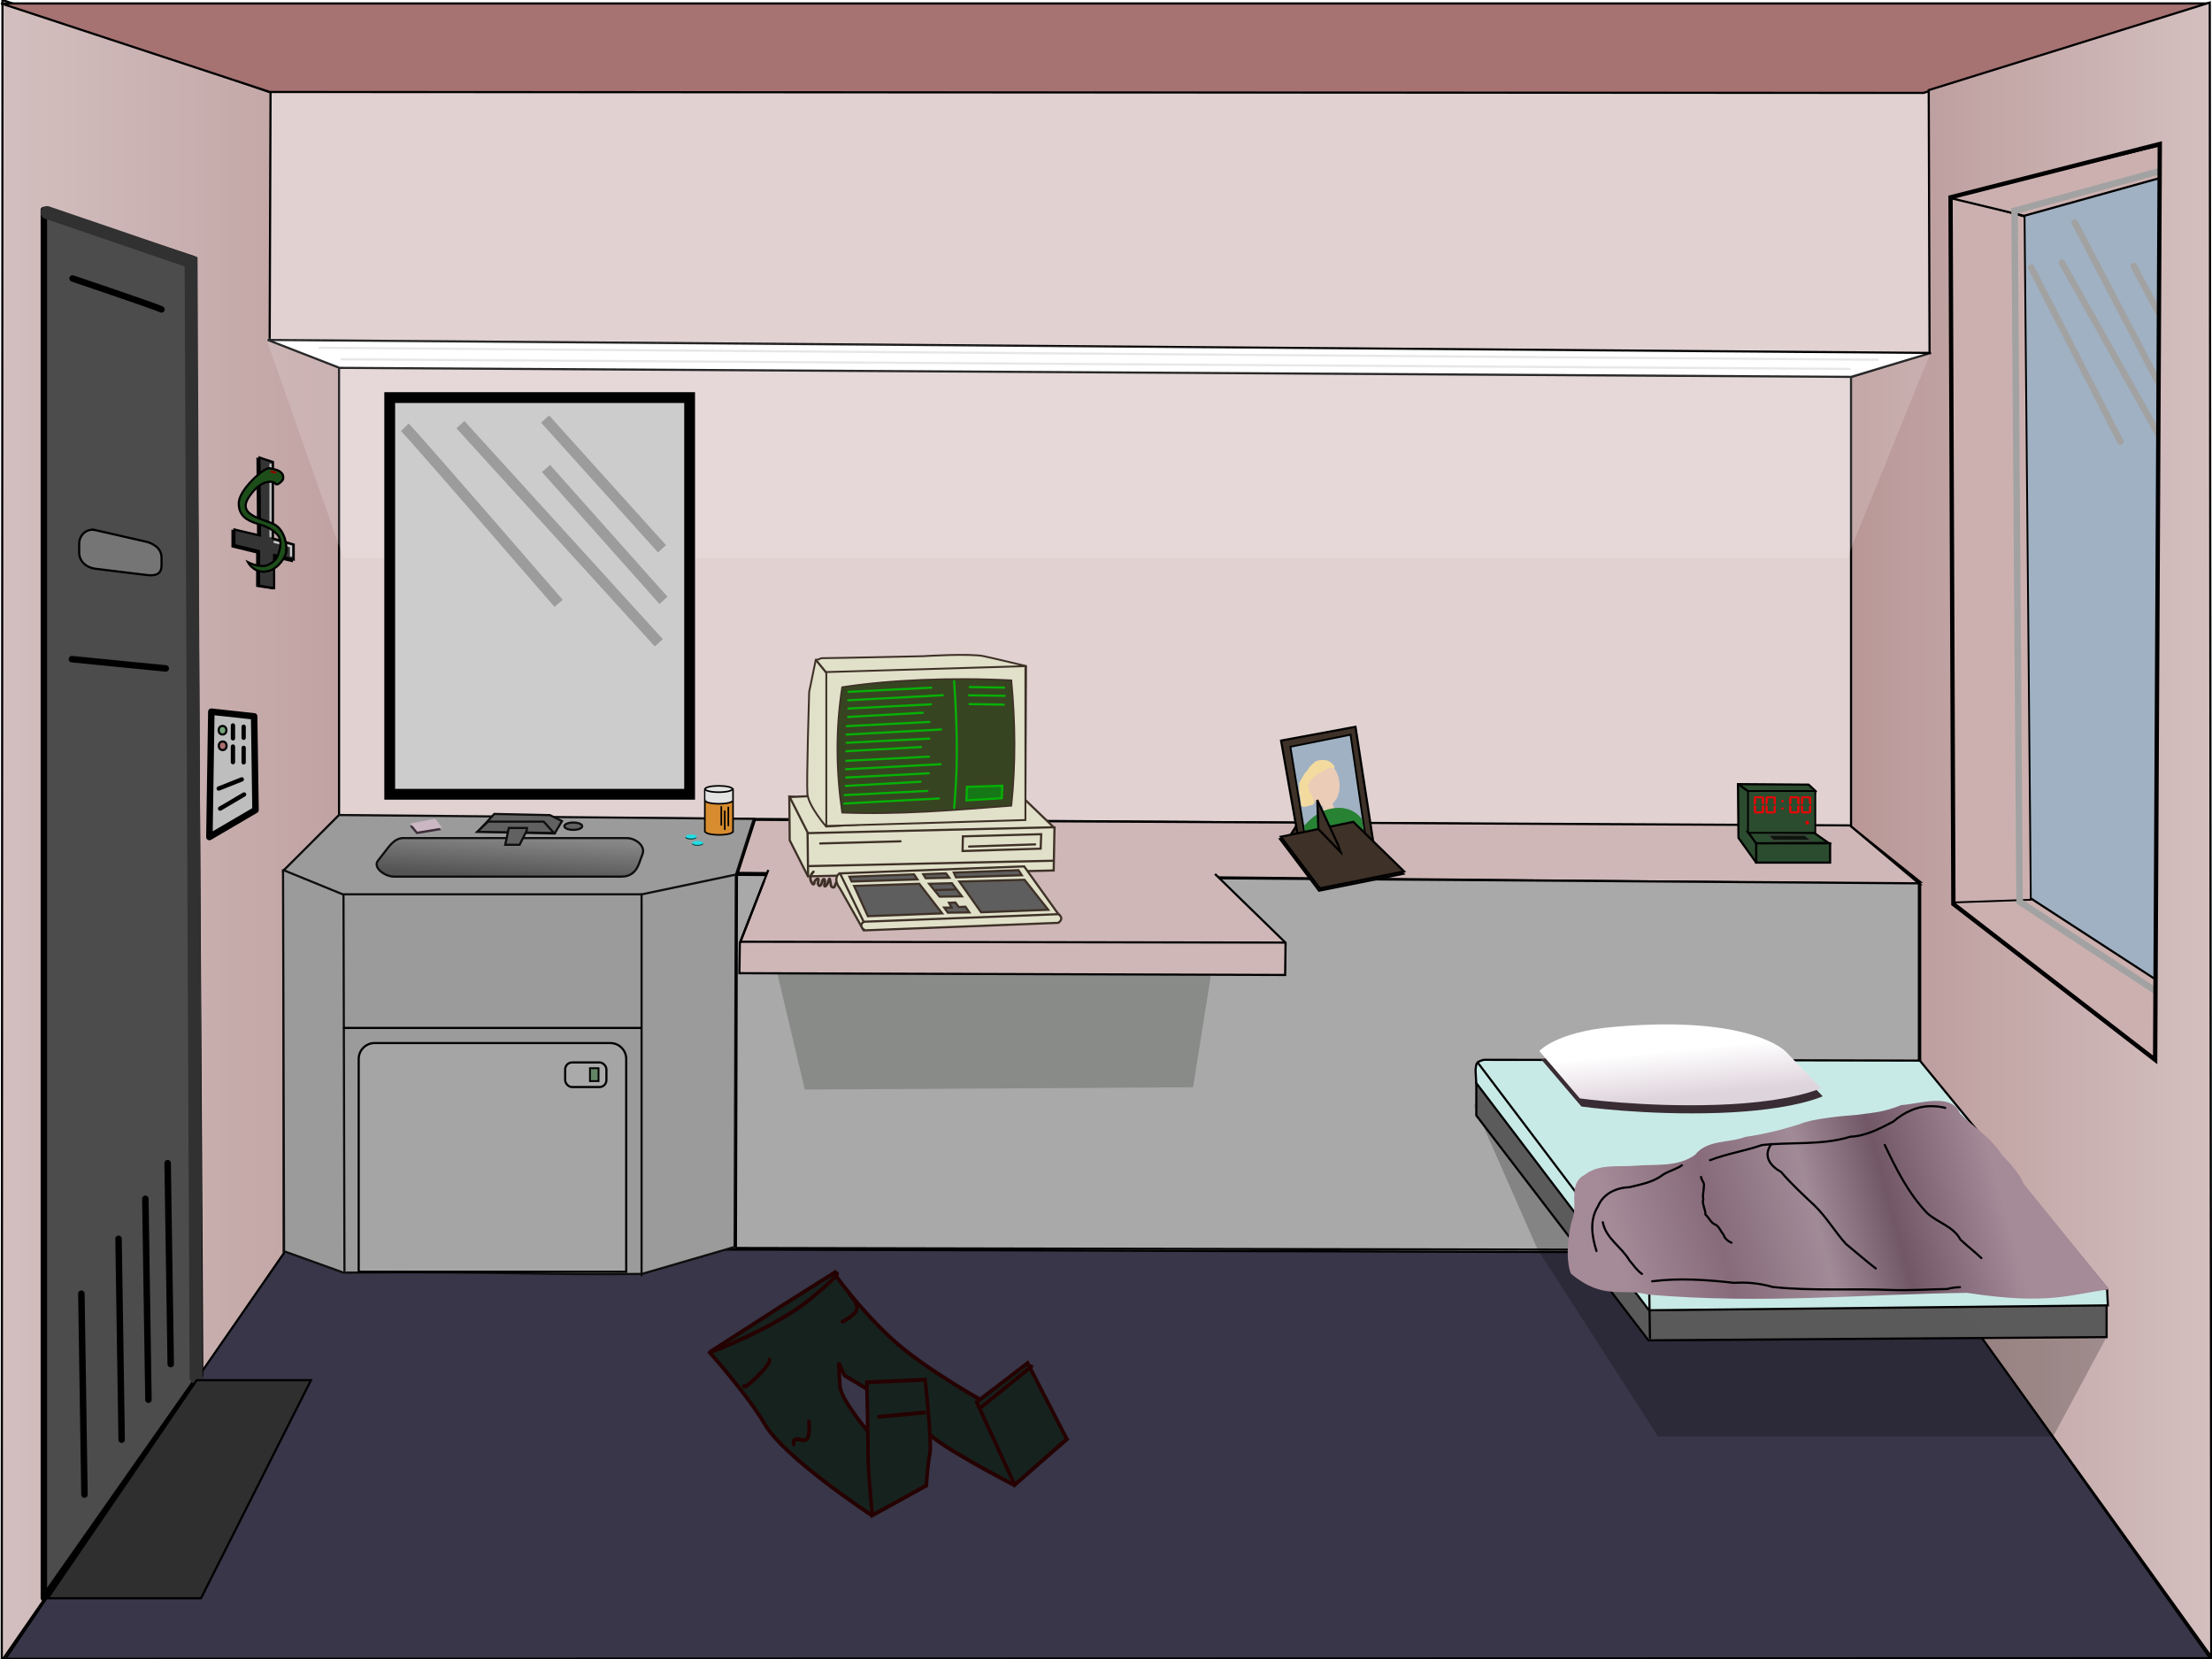 <?xml version="1.0" encoding="UTF-8" standalone="no"?>
<!-- Created with Inkscape (http://www.inkscape.org/) -->

<svg
   width="1024"
   height="768"
   viewBox="0 0 1024 768"
   version="1.1"
   id="svg5"
   inkscape:export-filename="bedroom_1.svg"
   inkscape:export-xdpi="96"
   inkscape:export-ydpi="96"
   inkscape:version="1.2.2 (b0a8486541, 2022-12-01)"
   sodipodi:docname="bedroom_1.svg"
   xmlns:inkscape="http://www.inkscape.org/namespaces/inkscape"
   xmlns:sodipodi="http://sodipodi.sourceforge.net/DTD/sodipodi-0.dtd"
   xmlns:xlink="http://www.w3.org/1999/xlink"
   xmlns="http://www.w3.org/2000/svg"
   xmlns:svg="http://www.w3.org/2000/svg">
  <sodipodi:namedview
     id="namedview7"
     pagecolor="#ffffff"
     bordercolor="#000000"
     borderopacity="0.25"
     inkscape:showpageshadow="2"
     inkscape:pageopacity="0.0"
     inkscape:pagecheckerboard="0"
     inkscape:deskcolor="#d1d1d1"
     inkscape:document-units="px"
     showgrid="false"
     showguides="false"
     inkscape:zoom="1"
     inkscape:cx="484"
     inkscape:cy="379"
     inkscape:window-width="2560"
     inkscape:window-height="1403"
     inkscape:window-x="0"
     inkscape:window-y="0"
     inkscape:window-maximized="1"
     inkscape:current-layer="pants">
    <sodipodi:guide
       position="1.786,633.135"
       orientation="1,0"
       id="guide677"
       inkscape:locked="false" />
    <sodipodi:guide
       position="330.464,0.788"
       orientation="0,-1"
       id="guide679"
       inkscape:locked="false" />
    <sodipodi:guide
       position="1024.438,379.482"
       orientation="1,0"
       id="guide681"
       inkscape:locked="false" />
    <sodipodi:guide
       position="568.041,768"
       orientation="0,-1"
       id="guide683"
       inkscape:locked="false" />
    <sodipodi:guide
       position="706.478,189.242"
       orientation="0,-1"
       id="guide685"
       inkscape:locked="false" />
    <sodipodi:guide
       position="131.292,590.264"
       orientation="1,0"
       id="guide3089"
       inkscape:locked="false" />
    <sodipodi:guide
       position="889.573,494.697"
       orientation="1,0"
       id="guide3091"
       inkscape:locked="false" />
    <sodipodi:guide
       position="362.617,728.702"
       orientation="0,-1"
       id="guide8009"
       inkscape:locked="false" />
  </sodipodi:namedview>
  <defs
     id="defs2">
    <linearGradient
       inkscape:collect="always"
       id="linearGradient18364">
      <stop
         style="stop-color:#a58a98;stop-opacity:1;"
         offset="0"
         id="stop18360" />
      <stop
         style="stop-color:#876b7a;stop-opacity:1;"
         offset="0.264"
         id="stop18372" />
      <stop
         style="stop-color:#a18b97;stop-opacity:1;"
         offset="0.518"
         id="stop18370" />
      <stop
         style="stop-color:#725867;stop-opacity:1;"
         offset="0.713"
         id="stop18368" />
      <stop
         style="stop-color:#a58a98;stop-opacity:1;"
         offset="1"
         id="stop18362" />
    </linearGradient>
    <linearGradient
       inkscape:collect="always"
       id="linearGradient18198">
      <stop
         style="stop-color:#ded4dc;stop-opacity:1;"
         offset="0"
         id="stop18194" />
      <stop
         style="stop-color:#ffffff;stop-opacity:1;"
         offset="1"
         id="stop18196" />
    </linearGradient>
    <linearGradient
       inkscape:collect="always"
       id="linearGradient15180">
      <stop
         style="stop-color:#b99797;stop-opacity:1;"
         offset="0"
         id="stop15176" />
      <stop
         style="stop-color:#d4bfbf;stop-opacity:1;"
         offset="1"
         id="stop15178" />
    </linearGradient>
    <linearGradient
       inkscape:collect="always"
       id="linearGradient15172">
      <stop
         style="stop-color:#d3bfbf;stop-opacity:1;"
         offset="0"
         id="stop15168" />
      <stop
         style="stop-color:#c1a2a2;stop-opacity:1;"
         offset="1"
         id="stop15170" />
    </linearGradient>
    <linearGradient
       inkscape:collect="always"
       id="linearGradient6044">
      <stop
         style="stop-color:#545454;stop-opacity:1;"
         offset="0.183"
         id="stop6040" />
      <stop
         style="stop-color:#868686;stop-opacity:1;"
         offset="1"
         id="stop6042" />
    </linearGradient>
    <filter
       y="-0.4"
       height="1.828"
       inkscape:menu-tooltip="Darkens the edge with an inner blur and adds a flexible glow"
       inkscape:menu="Shadows and Glows"
       inkscape:label="Dark and Glow"
       style="color-interpolation-filters:sRGB;"
       id="filter2202"
       x="-0.197"
       width="1.394">
      <feGaussianBlur
         stdDeviation="2.169"
         result="result6"
         id="feGaussianBlur2192" />
      <feComposite
         result="result8"
         in="SourceGraphic"
         operator="atop"
         in2="result6"
         id="feComposite2194" />
      <feComposite
         result="result9"
         operator="over"
         in2="SourceAlpha"
         in="result8"
         id="feComposite2196" />
      <feColorMatrix
         values="1 0 0 0 0 0 1 0 0 0 0 0 1 0 0 0 0 0 1 0 "
         result="result10"
         id="feColorMatrix2198" />
      <feBlend
         in="result10"
         mode="normal"
         in2="result6"
         id="feBlend2200" />
    </filter>
    <filter
       y="-2.3940055e-05"
       height="1"
       inkscape:menu-tooltip="Darkens the edge with an inner blur and adds a flexible glow"
       inkscape:menu="Shadows and Glows"
       inkscape:label="Dark and Glow"
       style="color-interpolation-filters:sRGB;"
       id="filter3792"
       x="-2.4982625e-05"
       width="1">
      <feGaussianBlur
         stdDeviation="1.6545655e-05"
         result="result6"
         id="feGaussianBlur3782" />
      <feComposite
         result="result8"
         in="SourceGraphic"
         operator="atop"
         in2="result6"
         id="feComposite3784" />
      <feComposite
         result="result9"
         operator="over"
         in2="SourceAlpha"
         in="result8"
         id="feComposite3786" />
      <feColorMatrix
         values="1 0 0 0 0 0 1 0 0 0 0 0 1 0 0 0 0 0 1 0 "
         result="result10"
         id="feColorMatrix3788" />
      <feBlend
         in="result10"
         mode="normal"
         in2="result6"
         id="feBlend3790" />
    </filter>
    <filter
       inkscape:collect="always"
       style="color-interpolation-filters:sRGB"
       id="filter3794"
       x="-0.219"
       y="-0.21"
       width="1.438"
       height="1.42">
      <feGaussianBlur
         inkscape:collect="always"
         stdDeviation="0.145"
         id="feGaussianBlur3796" />
    </filter>
    <clipPath
       clipPathUnits="userSpaceOnUse"
       id="clipPath3057">
      <use
         x="0"
         y="0"
         xlink:href="#g3053"
         id="use3059" />
    </clipPath>
    <linearGradient
       inkscape:collect="always"
       xlink:href="#linearGradient6044"
       id="linearGradient6048"
       x1="236.452"
       y1="410.249"
       x2="237.786"
       y2="387.542"
       gradientUnits="userSpaceOnUse" />
    <linearGradient
       inkscape:collect="always"
       xlink:href="#linearGradient15172"
       id="linearGradient15174"
       x1="0.312"
       y1="384.855"
       x2="157.453"
       y2="384.855"
       gradientUnits="userSpaceOnUse" />
    <linearGradient
       inkscape:collect="always"
       xlink:href="#linearGradient15180"
       id="linearGradient15182"
       x1="856.399"
       y1="384.478"
       x2="1024.143"
       y2="384.478"
       gradientUnits="userSpaceOnUse" />
    <linearGradient
       inkscape:collect="always"
       xlink:href="#linearGradient18198"
       id="linearGradient18200"
       x1="783.925"
       y1="507.392"
       x2="781.786"
       y2="485.46"
       gradientUnits="userSpaceOnUse" />
    <linearGradient
       inkscape:collect="always"
       xlink:href="#linearGradient18364"
       id="linearGradient18366"
       x1="748.288"
       y1="577.931"
       x2="920.481"
       y2="530.53"
       gradientUnits="userSpaceOnUse" />
    <clipPath
       clipPathUnits="userSpaceOnUse"
       id="clipPath26338">
      <use
         x="0"
         y="0"
         xlink:href="#g26334"
         id="use26340" />
    </clipPath>
  </defs>
  <g
     inkscape:label="room"
     inkscape:groupmode="layer"
     id="layer1"
     style="display:inline">
    <path
       style="opacity:1;fill:#383648;fill-opacity:1;stroke:#000000"
       d="M 2.508,767.904 131.027,578.319 h 757.524 l 134.561,189.302 z"
       id="floor"
       sodipodi:nodetypes="ccccc" />
    <path
       style="display:inline;opacity:1;fill:#e1d1d1;fill-opacity:1;stroke:#000000"
       d="m 131.299,577.82 757.6,2.278 9.477,-545.192 -786.433,4.471 z"
       id="path8933"
       sodipodi:nodetypes="ccccc" />
    <path
       style="opacity:1;fill:url(#linearGradient15174);fill-opacity:1;stroke:#000000"
       d="M 0.813,768.813 1.144,-0.003 125.241,42.769 124.84,157.178 156.953,170.044 v 208.488 l -25.598,24.408 v 42.483 134.791 z"
       id="path3093"
       sodipodi:nodetypes="cccccccccc" />
    <path
       style="opacity:1;fill:#a67272;fill-opacity:1;stroke:#000000"
       d="M 124.951,42.577 890.465,43.015 1022.568,1.591 H 0.495 Z"
       id="path8011"
       sodipodi:nodetypes="ccccc" />
    <path
       style="opacity:1;fill:url(#linearGradient15182);fill-opacity:1;stroke:#000000"
       d="m 892.864,41.722 0.386,121.536 -36.35,11.287 -5e-4,126.133 -5e-4,83.109 31.997,25.416 v 170.462 l 134.745,187.226 -0.676,-765.697 z"
       id="path8391"
       sodipodi:nodetypes="cccccccccc" />
    <path
       style="fill:none;fill-opacity:0.205;stroke:#000000;stroke-width:1;stroke-linecap:round;stroke-dasharray:none;stroke-opacity:1;paint-order:markers fill stroke"
       d="M 888.212,409.127 131.424,404.337"
       id="path6822" />
    <path
       style="fill:none;fill-opacity:0.205;stroke:#000000;stroke-width:1;stroke-linecap:round;stroke-dasharray:none;stroke-opacity:1;paint-order:markers fill stroke"
       d="m 156.479,377.806 700.359,4.799 31.997,25.595 -757.33,-4.799 z"
       id="path6827"
       sodipodi:nodetypes="ccccc" />
    <path
       style="fill:#ffffff;fill-opacity:1;stroke:#000000;stroke-width:1;stroke-linecap:round;stroke-dasharray:none;stroke-opacity:1;paint-order:markers fill stroke"
       d="m 157.162,170.293 -33.237,-12.927 769.94,6.016 -36.929,11.08 z"
       id="path6831"
       sodipodi:nodetypes="ccccc" />
    <path
       style="fill:none;fill-opacity:0.222;stroke:#e2e2e2;stroke-linecap:round;stroke-opacity:1;paint-order:markers fill stroke"
       d="m 147.934,160.989 721.269,5.547 m -711.044,-0.219 698.102,4.467"
       id="path2635"
       sodipodi:nodetypes="cccc" />
    <path
       style="fill:#9b9b9b;fill-opacity:1;stroke:#0e0e0e;stroke-linecap:round;stroke-opacity:1;paint-order:markers fill stroke"
       d="m 131.023,402.923 0.48,176.317 27.503,9.901 c 75.711,-0.61 92.733,1.2 138.186,0.59 l 42.882,-12.48 0.555,-173.298 z"
       id="path5389"
       sodipodi:nodetypes="ccccccc" />
    <path
       style="fill:#9b9b9b;fill-opacity:1;stroke:#0e0e0e;stroke-linecap:round;stroke-opacity:1;paint-order:markers fill stroke"
       d="m 156.951,377.295 -25.57,25.57 27.25,11.135 138.57,-9e-4 43.507,-9.146 8.231,-25.768 z"
       id="path5387"
       sodipodi:nodetypes="ccccccc" />
    <path
       style="fill:#9b9b9b;fill-opacity:1;stroke:#0e0e0e;stroke-linecap:round;stroke-opacity:1;paint-order:markers fill stroke"
       d="m 159.01,414.128 0.447,174.115"
       id="path5392"
       sodipodi:nodetypes="cc" />
    <path
       style="display:inline;fill:#ffffff;fill-opacity:0.164;stroke:none;stroke-width:1;stroke-linecap:round;stroke-dasharray:none;stroke-opacity:1;paint-order:markers fill stroke"
       d="m 123.219,156.75 35.75,101.59 h 696.152 l 38.301,-94.375 z"
       id="path19333" />
    <path
       style="fill:#9b9b9b;fill-opacity:1;stroke:#0e0e0e;stroke-linecap:round;stroke-opacity:1;paint-order:markers fill stroke"
       d="M 297.003,414.007 V 590.387"
       id="path5394"
       sodipodi:nodetypes="cc" />
    <path
       style="fill:#cab7c3;fill-opacity:1;stroke:#000000;stroke-linecap:round;stroke-opacity:1;paint-order:markers fill stroke"
       d="M 159.294,475.867 H 296.673"
       id="path9456" />
    <path
       style="fill:#cfb7b7;fill-opacity:1;stroke:#000000;stroke-width:1;stroke-linecap:round;stroke-dasharray:none;stroke-opacity:1;paint-order:markers fill stroke"
       d="m 341.571,404.075 547.094,5.171 -32.317,-27.146 -506.85,-2.586 z"
       id="path15158" />
    <path
       style="fill:#a9a9a9;fill-opacity:1;stroke:#000000;stroke-width:1;stroke-linecap:round;stroke-dasharray:none;stroke-opacity:1;paint-order:markers fill stroke"
       d="m 341.146,404.998 547.173,3.927 V 578.827 l -547.652,-1.089 z"
       id="path22666" />
  </g>
  <g
     inkscape:groupmode="layer"
     id="layer5"
     inkscape:label="toilet">
    <path
       id="rect9510"
       style="display:inline;fill:#aeaeae;fill-opacity:0.518;stroke:#000000;stroke-linecap:round;paint-order:markers fill stroke"
       d="m 173.419,482.863 h 109.109 c 4.08,0 7.365,3.285 7.365,7.365 v 98.514 H 166.054 V 490.228 c 0,-4.08 3.285,-7.365 7.365,-7.365 z"
       sodipodi:nodetypes="sssccss" />
    <rect
       style="fill:#aeaeae;fill-opacity:0.518;stroke:#000000;stroke-linecap:round;stroke-opacity:1;paint-order:markers fill stroke"
       id="rect11805"
       width="19.096"
       height="11.389"
       x="261.634"
       y="491.836"
       ry="3.219" />
    <rect
       style="fill:#1f6327;fill-opacity:0.518;stroke:#000000;stroke-width:0.841;stroke-linecap:round;stroke-opacity:1;paint-order:markers fill stroke"
       id="rect11809"
       width="3.966"
       height="5.946"
       x="273.113"
       y="494.511"
       ry="0" />
  </g>
  <g
     inkscape:groupmode="layer"
     id="window"
     inkscape:label="window">
    <g
       id="g3055"
       clip-path="url(#clipPath3057)">
      <g
         inkscape:label="Clip"
         id="g3053"
         style="display:inline">
        <path
           style="display:inline;fill:none;fill-opacity:1;stroke:none"
           d="m 902.964,91.337 1.316,327.157 93.4,72.146 2.155,-423.989 z"
           id="path8391-5"
           sodipodi:nodetypes="ccccc" />
      </g>
      <rect
         style="fill:#9fb1c3;fill-opacity:1;stroke:#5686a3;stroke-width:1;stroke-linecap:round;stroke-dasharray:none;stroke-opacity:1;paint-order:markers fill stroke"
         id="rect7780"
         width="269.774"
         height="477.634"
         x="881.622"
         y="29.834" />
      <g
         id="g3431"
         inkscape:label="car"
         transform="translate(372.885,3.589)"
         style="fill:#2f2f2f;fill-opacity:1">
        <path
           style="fill:#2f2f2f;fill-opacity:1;stroke:#000000;stroke-width:0.663;stroke-linecap:round;stroke-dasharray:none;stroke-opacity:1;paint-order:markers fill stroke"
           d="m 442.063,274.955 115.535,-1.769 v -82.969 l -64.414,-62.9 -101.189,5.308 -51.322,17.683 1.522,81.203 z"
           id="path3428" />
        <ellipse
           style="fill:#9f8b3b;fill-opacity:1;stroke:#000000;stroke-width:0.663;stroke-linecap:round;stroke-dasharray:none;stroke-opacity:1;paint-order:markers fill stroke"
           id="path3497"
           cx="474.336"
           cy="214.414"
           rx="13.97"
           ry="8.968" />
        <ellipse
           style="fill:#9f8b3b;fill-opacity:1;stroke:#000000;stroke-width:0.663;stroke-linecap:round;stroke-dasharray:none;stroke-opacity:1;paint-order:markers fill stroke"
           id="path3497-5"
           cx="529.742"
           cy="210.012"
           rx="13.97"
           ry="8.968" />
      </g>
      <path
         style="fill:#ccb0b0;fill-opacity:1;stroke:#000000;stroke-linecap:round;stroke-opacity:1"
         d="m 902.756,417.193 37.39,-1.287 63.194,41.048 4.933,17.106 -8.529,28.685 z"
         id="path3012"
         sodipodi:nodetypes="cccccc" />
      <path
         style="fill:#ccb0b0;fill-opacity:1;stroke:#000000;stroke-width:0.84;stroke-linecap:round;stroke-opacity:1"
         d="m 940.122,416.523 -2.894,-316.229 -35.48,-9.956 1.001,327.489 z"
         id="path3062"
         sodipodi:nodetypes="ccccc" />
      <path
         style="fill:#ccb0b0;fill-opacity:1;stroke:#000000;stroke-width:1;stroke-linecap:round;stroke-dasharray:none;stroke-opacity:1;paint-order:markers fill stroke"
         d="m 901.04,91.24 112.797,-27.325 -2.897,15.423 -73.936,20.568 z"
         id="path3302"
         sodipodi:nodetypes="ccccc" />
      <path
         style="fill:none;stroke:#a2a2a2;stroke-width:3;stroke-linecap:round;stroke-dasharray:none;stroke-opacity:1;paint-order:markers fill stroke"
         d="M 1018.829,472.535 934.925,417.404 932.592,97.575 1019.026,73.946"
         id="path713"
         sodipodi:nodetypes="cccc" />
      <path
         style="fill:none;stroke:#a2a2a2;stroke-width:3;stroke-linecap:round;stroke-dasharray:none;stroke-opacity:1;paint-order:markers fill stroke"
         d="m 954.51,121.568 61.781,109.864"
         id="path3106" />
      <path
         style="fill:none;stroke:#a2a2a2;stroke-width:3;stroke-linecap:round;stroke-dasharray:none;stroke-opacity:1;paint-order:markers fill stroke"
         d="m 960.461,103.061 45.605,87.273"
         id="path3108" />
      <path
         style="fill:none;stroke:#a2a2a2;stroke-width:3;stroke-linecap:round;stroke-dasharray:none;stroke-opacity:1;paint-order:markers fill stroke"
         d="m 987.753,123.108 32.085,60.402"
         id="path3110" />
      <path
         style="fill:none;stroke:#a2a2a2;stroke-width:3;stroke-linecap:round;stroke-dasharray:none;stroke-opacity:1;paint-order:markers fill stroke"
         d="m 940.306,123.863 41.302,80.606"
         id="path3112"
         sodipodi:nodetypes="cc" />
    </g>
    <path
       style="display:inline;fill:none;fill-opacity:1;stroke:#000000;stroke-width:2;stroke-linecap:round;stroke-dasharray:none;stroke-opacity:1;paint-order:markers fill stroke"
       d="m 902.964,91.337 1.316,327.157 93.4,72.146 2.155,-423.989 z"
       id="path3242"
       sodipodi:nodetypes="ccccc" />
  </g>
  <g
     inkscape:groupmode="layer"
     id="bed"
     inkscape:label="bed">
    <path
       style="fill:#000000;stroke-linecap:round;paint-order:markers fill stroke;fill-opacity:0.222"
       d="m 682.225,511.29 29.571,67.075 55.76,86.619 h 182.898 l 25.346,-47.13 z"
       id="path1929" />
    <path
       style="fill:#5b5b5b;fill-opacity:0.993;stroke:#000000;stroke-width:1;stroke-linecap:round;stroke-dasharray:none;stroke-opacity:1;paint-order:markers fill stroke"
       d="m 683.429,501.138 v 15.243 l 79.684,104.099 212.1,-1.496 v -15.439 z"
       id="path18622"
       sodipodi:nodetypes="cccccc" />
    <path
       style="opacity:1;fill:#c8eae7;fill-opacity:1;stroke:#000000"
       d="m 763.363,606.562 -79.967,-105.184 -0.302,-5.439 c 0,0 -0.064,-2.893 0.767,-3.942 0.693,-0.875 3.054,-1.376 3.054,-1.376 l 98.862,0.121 51.493,0.121 51.493,0.121 86.676,105.672 0.359,7.642 z"
       id="path8939"
       sodipodi:nodetypes="cccaccccccc"
       inkscape:label="hover" />
    <path
       style="opacity:1;fill:#e1d1d1;fill-opacity:0;stroke:#000000"
       d="M 975.573,596.576 763.557,596.959 684.316,492.208"
       id="path8941"
       sodipodi:nodetypes="ccc" />
    <path
       style="fill:none;fill-opacity:0.205;stroke:#000000;stroke-width:1;stroke-linecap:round;stroke-dasharray:none;stroke-opacity:1;paint-order:markers fill stroke"
       d="M 763.815,619.425 763.468,595.873"
       id="path6829"
       sodipodi:nodetypes="cc" />
    <path
       style="fill:#392c33;fill-opacity:1;stroke:none;stroke-width:0;stroke-linecap:round;stroke-dasharray:none;stroke-opacity:1;paint-order:markers fill stroke"
       d="m 713.362,490.306 18.736,21.931 c 0,0 29.251,4.149 63.709,2.964 34.458,-1.185 47.963,-7.705 47.963,-7.705 l -16.469,-17.061 c 0,0 -35.719,-5.927 -62.11,-4.742 -26.391,1.185 -51.829,4.613 -51.829,4.613 z"
       id="path18192-7"
       sodipodi:nodetypes="ccsccsc" />
    <path
       style="fill:url(#linearGradient18200);fill-opacity:1;stroke:none;stroke-width:0;stroke-linecap:round;stroke-dasharray:none;stroke-opacity:1;paint-order:markers fill stroke"
       d="m 712.613,486.554 18.736,21.931 c 0,0 29.251,4.149 63.709,2.964 34.458,-1.185 47.963,-7.705 47.963,-7.705 L 826.552,486.683 c 0,0 -16.135,-17.026 -79.991,-11.271 -26.311,2.371 -33.948,11.142 -33.948,11.142 z"
       id="path18192"
       sodipodi:nodetypes="ccsccsc" />
    <path
       style="fill:url(#linearGradient18366);fill-opacity:1;stroke:none;stroke-width:0;stroke-linecap:round;stroke-dasharray:none;stroke-opacity:1;paint-order:markers fill stroke"
       d="m 727.204,589.595 c -2.632,-6.575 -1.326,-19.806 1.095,-26.472 1.731,-6.656 -2.175,-15.431 5.445,-19.375 6.638,-5.145 15.746,-3.411 23.572,-4.13 9.207,-0.72 19.386,0.741 27.37,-5.005 5.644,-7.143 15.659,-5.371 23.314,-8.317 8.632,-1.235 17.043,-3.316 25.289,-5.96 5.61,-2.487 19.895,-3.769 26.245,-4.24 7.26,-1.036 11.987,-1.032 20.633,-4.52 8.321,-0.456 23.244,-5.96 27.125,3.836 7.616,7.653 13.198,9.981 19.565,19.274 2.25,2.264 8.598,9.299 9.813,13.137 l 39.714,49.048 c -17.703,2.221 -27.839,7.469 -65.708,1.624 -48.898,0.585 -93.604,5.362 -147.624,0.826 -11.95,-3.242 -20.761,2.928 -35.849,-9.726 z"
       id="path18358"
       sodipodi:nodetypes="cccccccccccccccc" />
    <path
       style="fill:none;fill-opacity:1;stroke:#000000;stroke-width:1;stroke-linecap:round;stroke-dasharray:none;stroke-opacity:1;paint-order:markers fill stroke"
       d="m 787.478,544.832 c 0.126,1.578 1.754,2.753 1.281,4.439 0.04,1.899 -0.671,3.782 -0.279,5.679 -0.629,2.533 1.035,4.848 1.05,7.346 1.701,1.422 2.452,3.896 4.687,4.677 1.767,0.996 2.31,3.106 3.621,4.533 0.557,1.814 2,3.081 3.726,3.768"
       id="path18491" />
    <path
       style="fill:none;fill-opacity:1;stroke:#000000;stroke-width:1;stroke-linecap:round;stroke-dasharray:none;stroke-opacity:1;paint-order:markers fill stroke"
       d="m 819.983,529.607 c -3.906,5.515 -0.642,10.071 4.595,12.969 4.712,5.588 10.08,10.46 15.388,15.448 5.58,5.384 9.444,12.189 14.623,17.881 4.599,3.739 9.045,7.683 13.763,11.299"
       id="path18556"
       sodipodi:nodetypes="ccccc" />
    <path
       style="fill:none;fill-opacity:1;stroke:#000000;stroke-width:1;stroke-linecap:round;stroke-dasharray:none;stroke-opacity:1;paint-order:markers fill stroke"
       d="m 739.058,579.136 c -2.133,-6.73 -3.305,-14.379 0.704,-20.685 2.474,-5.995 8.583,-8.67 14.668,-8.879 5.508,-1.364 10.962,-2.302 15.57,-5.877 2.759,-1.682 5.943,-2.415 8.62,-4.236"
       id="path18558" />
    <path
       style="fill:none;fill-opacity:1;stroke:#000000;stroke-width:1;stroke-linecap:round;stroke-dasharray:none;stroke-opacity:1;paint-order:markers fill stroke"
       d="m 791.61,537.09 c 7.803,-3.016 16.16,-4.272 24.052,-7.007 13.614,-1.513 27.637,0.229 40.93,-3.862 7.332,-0.337 13.538,-3.76 19.779,-6.954 5.165,-4.467 11.649,-7.516 18.612,-7.153 1.855,0.039 3.71,0.272 5.504,0.755"
       id="path18560" />
    <path
       style="fill:none;fill-opacity:1;stroke:#000000;stroke-width:1;stroke-linecap:round;stroke-dasharray:none;stroke-opacity:1;paint-order:markers fill stroke"
       d="m 872.514,530.021 c 5.304,11.204 10.975,22.503 19.605,31.534 4.933,4.558 12.052,6.027 15.442,12.314 3.098,2.945 6.539,5.536 9.674,8.526"
       id="path18562" />
    <path
       style="fill:none;fill-opacity:1;stroke:#000000;stroke-width:1;stroke-linecap:round;stroke-dasharray:none;stroke-opacity:1;paint-order:markers fill stroke"
       d="m 741.989,565.815 c 1.401,7.528 8.684,11.383 12.297,17.614 1.822,2.156 3.582,4.791 5.843,6.312"
       id="path18564" />
    <path
       style="fill:none;fill-opacity:1;stroke:#000000;stroke-width:1;stroke-linecap:round;stroke-dasharray:none;stroke-opacity:1;paint-order:markers fill stroke"
       d="m 764.831,593.151 c 12.612,-1.608 25.334,-0.699 37.904,0.714 6.052,-0.382 12.1,0.234 17.913,1.927 18.34,1.936 36.808,0.627 55.223,1.386 8.486,0.272 17.071,-0.324 25.494,-0.447 1.939,-0.553 3.955,-0.801 5.968,-0.85"
       id="path18566" />
  </g>
  <g
     inkscape:groupmode="layer"
     id="pants"
     inkscape:label="pants"
     transform="matrix(1.641,0,0,1.809,-224.255,-514.759)">
    <path
       style="fill:#16221e;fill-opacity:1;stroke:#250101;stroke-width:1;stroke-linecap:round;stroke-dasharray:none;stroke-opacity:1;paint-order:markers fill stroke"
       d="m 336.894,630.563 c 0,0 15.828,-9.241 20.03,-11.674 4.202,-2.433 15.162,-8.671 15.162,-8.671 l 0.796,7.677 -28.825,11.831 z"
       id="path31617"
       sodipodi:nodetypes="cscccc" />
    <path
       style="fill:#16221e;fill-opacity:1;stroke:#250101;stroke-width:1;stroke-linecap:round;stroke-dasharray:none;stroke-opacity:1;paint-order:markers fill stroke"
       d="m 336.871,630.671 c 0,0 18.498,-6.206 28.849,-14.046 10.351,-7.84 6.366,-6.104 6.366,-6.104 0,0 6.237,8.228 15.958,16.489 9.346,7.942 28.112,17.237 28.112,17.237 l 21.268,8.76 -14.74,11.536 c 0,0 -21.555,-10.019 -24.823,-13.832 -3.268,-3.813 -22.976,-14.164 -22.976,-14.164 l -1.634,-3.268 0.322,5.339 c -0.043,1.531 0.68,3.415 4.469,8.234 3.717,4.728 17.602,18.543 17.602,18.543 l -13.264,6.811 c 0,0 -24.249,-14.467 -29.871,-23.059 -5.285,-8.078 -15.639,-18.474 -15.639,-18.474 z"
       id="path29113"
       sodipodi:nodetypes="cscscccscccsccsc" />
    <path
       style="fill:#16221e;fill-opacity:1;stroke:#250101;stroke-width:1;stroke-linecap:round;stroke-dasharray:none;stroke-opacity:1;paint-order:markers fill stroke"
       d="m 382.755,672.329 c 0,0 -1.207,-10.562 -1.207,-15.042 0,-4.48 -0.34,-19.009 -0.34,-19.009 l 16.437,-0.65 c 0,0 1.965,16.027 1.315,18.952 -0.65,2.925 -0.975,8.126 -0.975,8.126 z"
       id="path31547"
       sodipodi:nodetypes="csccscc" />
    <path
       style="fill:#16221e;fill-opacity:1;stroke:#250101;stroke-width:1;stroke-linecap:round;stroke-dasharray:none;stroke-opacity:1;paint-order:markers fill stroke"
       d="m 422.9,664.536 -10.726,-21.172 14.378,-9.991 11.052,19.433 z"
       id="path31549"
       sodipodi:nodetypes="ccccc" />
    <path
       style="fill:none;fill-opacity:1;stroke:#250101;stroke-width:1;stroke-linecap:round;stroke-dasharray:none;stroke-opacity:1;paint-order:markers fill stroke"
       d="m 346.578,639.234 c 0,0 -0.442,1.252 3.735,-2.462 4.177,-3.714 3.381,-4.3 3.381,-4.3"
       id="path31605"
       sodipodi:nodetypes="csc" />
    <path
       style="fill:none;fill-opacity:1;stroke:#250101;stroke-width:1;stroke-linecap:round;stroke-dasharray:none;stroke-opacity:1;paint-order:markers fill stroke"
       d="m 374.31,622.757 c 0,0 1.47,-0.442 3.46,-2.212 1.99,-1.769 -1.429,-4.722 -1.429,-4.722"
       id="path31607"
       sodipodi:nodetypes="csc" />
    <path
       style="fill:none;fill-opacity:1;stroke:#250101;stroke-width:1;stroke-linecap:round;stroke-dasharray:none;stroke-opacity:1;paint-order:markers fill stroke"
       d="m 364.828,648.326 c 0,0 0.785,5.442 -1.791,4.767 -3.31,-0.867 -2.456,1.091 -2.456,1.091"
       id="path31609"
       sodipodi:nodetypes="csc" />
    <path
       style="fill:none;fill-opacity:1;stroke:#250101;stroke-width:1;stroke-linecap:round;stroke-dasharray:none;stroke-opacity:1;paint-order:markers fill stroke"
       d="m 413.302,644.784 14.325,-10.539"
       id="path31611"
       sodipodi:nodetypes="cc" />
    <path
       style="fill:none;fill-opacity:1;stroke:#250101;stroke-width:1;stroke-linecap:round;stroke-dasharray:none;stroke-opacity:1;paint-order:markers fill stroke"
       d="m 384.58,647.122 12.857,-1.106"
       id="path31613" />
  </g>
  <g
     inkscape:groupmode="layer"
     id="layer4"
     inkscape:label="desk"
     transform="translate(-59.607,-25.255)"
     style="display:inline">
    <path
       style="fill:#0c150d;fill-opacity:0.205;stroke:none;stroke-width:0.5;stroke-linecap:round;stroke-dasharray:none;stroke-opacity:1;paint-order:markers fill stroke"
       d="m 412.603,446.978 19.565,82.665 179.74,-1.059 12.339,-77.416 z"
       id="path6126"
       sodipodi:nodetypes="ccccc" />
    <path
       style="opacity:1;fill:#cfb7b7;fill-opacity:1;stroke:#000000"
       d="m 622.067,429.847 32.662,31.828 -0.188,14.922 -252.653,-0.823 0.213,-13.759 13.186,-34.037"
       id="path9324"
       sodipodi:nodetypes="cccccc" />
    <path
       style="opacity:1;fill:none;fill-opacity:1;stroke:#000000"
       d="m 413.326,433.094 -11.017,28.121 252.441,0.382"
       id="path10562"
       sodipodi:nodetypes="ccc" />
  </g>
  <g
     inkscape:groupmode="layer"
     id="clock"
     inkscape:label="clock"
     transform="translate(155.653,-46.616)"
     style="display:inline">
    <path
       style="fill:#2b4c2e;fill-opacity:1;stroke:#000000"
       d="m 657.149,445.702 -8.006,-11.201 -0.236,-24.889 32.715,0.235 3.272,3.061 z"
       id="path2650"
       sodipodi:nodetypes="cccccc" />
    <path
       style="fill:#2b4c2e;fill-opacity:1;stroke:#000000"
       d="m 690.884,436.877 -6.727,-4.709 -30.684,-0.471 3.86,5.365 z"
       id="path2648"
       sodipodi:nodetypes="ccccc" />
    <rect
       style="fill:#2b4c2e;fill-opacity:1;stroke:#000000;stroke-width:0.81"
       id="rect2592"
       width="31.17"
       height="19.365"
       x="653.543"
       y="412.793" />
    <rect
       style="fill:#2b4c2e;fill-opacity:1;stroke:#000000"
       id="rect249"
       width="34.206"
       height="8.948"
       x="657.354"
       y="437.001" />
    <path
       style="fill:#2b4c2e;fill-opacity:1;stroke:#000000"
       d="m 649.007,409.594 4.574,3.293"
       id="path2753" />
    <g
       aria-label="00:00"
       id="text2809"
       style="font-size:12px;font-family:'Digital-7 Mono';-inkscape-font-specification:'Digital-7 Mono, Normal';fill:#e80707"
       inkscape:label="clock text">
      <path
         d="m 660.693,419.304 0.218,0.218 v 3.055 q -0.109,0.436 -0.545,0.545 l -0.327,-0.873 v -2.291 z m -0.545,3.818 h -3.273 q -0.436,-0.109 -0.545,-0.545 l 0.873,-0.327 h 2.618 z m -3.818,-0.764 v -2.836 l 0.218,-0.218 0.655,0.655 v 2.073 z m 3.491,-6.218 h -2.607 l -0.873,-0.327 q 0.109,-0.436 0.545,-0.545 h 3.262 z m -2.618,0.218 v 2.073 l -0.655,0.655 -0.218,-0.218 v -2.836 z m 2.836,2.073 v -2.291 l 0.327,-0.873 q 0.436,0.109 0.545,0.545 v 3.055 l -0.218,0.218 z"
         id="path324" />
      <path
         d="m 666.147,419.304 0.218,0.218 v 3.055 q -0.109,0.436 -0.545,0.545 l -0.327,-0.873 v -2.291 z m -0.545,3.818 h -3.273 q -0.436,-0.109 -0.545,-0.545 l 0.873,-0.327 h 2.618 z m -3.818,-0.764 v -2.836 l 0.218,-0.218 0.655,0.655 v 2.073 z m 3.491,-6.218 h -2.607 l -0.873,-0.327 q 0.109,-0.436 0.545,-0.545 h 3.262 z m -2.618,0.218 v 2.073 l -0.655,0.655 -0.218,-0.218 v -2.836 z m 2.836,2.073 v -2.291 l 0.327,-0.873 q 0.436,0.109 0.545,0.545 v 3.055 l -0.218,0.218 z"
         id="path326" />
      <path
         d="m 669.965,421.376 h -0.873 v -0.873 h 0.873 z m 0,-3.491 h -0.873 v -0.873 h 0.873 z"
         id="path328" />
      <path
         d="m 677.056,419.304 0.218,0.218 v 3.055 q -0.109,0.436 -0.545,0.545 l -0.327,-0.873 v -2.291 z m -0.545,3.818 h -3.273 q -0.436,-0.109 -0.545,-0.545 l 0.873,-0.327 h 2.618 z m -3.818,-0.764 v -2.836 l 0.218,-0.218 0.655,0.655 v 2.073 z m 3.491,-6.218 h -2.607 l -0.873,-0.327 q 0.109,-0.436 0.545,-0.545 h 3.262 z m -2.618,0.218 v 2.073 l -0.655,0.655 -0.218,-0.218 v -2.836 z m 2.836,2.073 v -2.291 l 0.327,-0.873 q 0.436,0.109 0.545,0.545 v 3.055 l -0.218,0.218 z"
         id="path330" />
      <path
         d="m 682.511,419.304 0.218,0.218 v 3.055 q -0.109,0.436 -0.545,0.545 l -0.327,-0.873 v -2.291 z m -0.545,3.818 h -3.273 q -0.436,-0.109 -0.545,-0.545 l 0.873,-0.327 h 2.618 z m -3.818,-0.764 v -2.836 l 0.218,-0.218 0.655,0.655 v 2.073 z m 3.491,-6.218 h -2.607 l -0.873,-0.327 q 0.109,-0.436 0.545,-0.545 h 3.262 z m -2.618,0.218 v 2.073 l -0.655,0.655 -0.218,-0.218 v -2.836 z m 2.836,2.073 v -2.291 l 0.327,-0.873 q 0.436,0.109 0.545,0.545 v 3.055 l -0.218,0.218 z"
         id="path332" />
      <ellipse
         style="font-size:12px;font-family:'Digital-7 Mono';-inkscape-font-specification:'Digital-7 Mono, Normal';opacity:1;fill:#e20000;fill-opacity:1;stroke:none;stroke-width:1;stroke-linecap:round;stroke-dasharray:none;stroke-opacity:1;filter:url(#filter3792)"
         id="path3114-2"
         cx="680.979"
         cy="427.433"
         rx="0.795"
         ry="0.829" />
    </g>
    <g
       id="g1898"
       inkscape:label="alarm"
       style="display:none">
      <path
         style="fill:#e80707;stroke:#ff1717;stroke-width:5;stroke-linecap:round;stroke-dasharray:none;stroke-opacity:1"
         d="M 644.848,418.309 622.112,412.015"
         id="path389"
         sodipodi:nodetypes="cc" />
      <path
         style="fill:#e80707;stroke:#ff1717;stroke-width:5;stroke-linecap:round;stroke-dasharray:none;stroke-opacity:1"
         d="m 646.003,408.741 -27.773,-16.004"
         id="path1096" />
      <path
         style="fill:#e80707;stroke:#ff1717;stroke-width:5;stroke-linecap:round;stroke-dasharray:none;stroke-opacity:1"
         d="M 652.926,405.741 635.867,372.644"
         id="path1098" />
      <path
         style="fill:#e80707;stroke:#ff1717;stroke-width:5;stroke-linecap:round;stroke-dasharray:none;stroke-opacity:1"
         d="M 663.136,405.203 654.977,367.689"
         id="path1100" />
      <path
         style="fill:#e80707;stroke:#ff1717;stroke-width:5;stroke-linecap:round;stroke-dasharray:none;stroke-opacity:1"
         d="m 671.154,404.878 1.865,-37.646"
         id="path1102" />
      <path
         style="fill:#e80707;stroke:#ff1717;stroke-width:5;stroke-linecap:round;stroke-dasharray:none;stroke-opacity:1"
         d="m 680.939,404.883 8.599,-29.813"
         id="path1104" />
      <path
         style="display:inline;fill:#e80707;stroke:#ff1717;stroke-width:5;stroke-linecap:round;stroke-dasharray:none;stroke-opacity:1"
         d="m 688.843,409.042 14.5,-18.45"
         id="path1106" />
      <path
         style="fill:#e80707;stroke:#ff1717;stroke-width:5;stroke-linecap:round;stroke-dasharray:none;stroke-opacity:1"
         d="m 691.41,416.825 22.872,-4.112"
         id="path1109" />
    </g>
    <path
       style="fill:none;stroke:none;stroke-width:1;stroke-linecap:round;stroke-dasharray:none;stroke-opacity:1"
       d="m 648.934,434.075 8.336,11.324 34.169,0.267 0.267,-8.766 -7.209,-4.546 0.268,-19.858 -3.476,-3.314 -32.612,0.268 z"
       id="path1952"
       inkscape:label="hover" />
    <g
       aria-label="00:00"
       id="g2178"
       style="font-size:12px;font-family:'Digital-7 Mono';-inkscape-font-specification:'Digital-7 Mono, Normal';display:inline;mix-blend-mode:normal;fill:#e80707;filter:url(#filter2202)"
       inkscape:label="clock text bright">
      <path
         d="m 660.693,419.304 0.218,0.218 v 3.055 q -0.109,0.436 -0.545,0.545 l -0.327,-0.873 v -2.291 z m -0.545,3.818 h -3.273 q -0.436,-0.109 -0.545,-0.545 l 0.873,-0.327 h 2.618 z m -3.818,-0.764 v -2.836 l 0.218,-0.218 0.655,0.655 v 2.073 z m 3.491,-6.218 h -2.607 l -0.873,-0.327 q 0.109,-0.436 0.545,-0.545 h 3.262 z m -2.618,0.218 v 2.073 l -0.655,0.655 -0.218,-0.218 v -2.836 z m 2.836,2.073 v -2.291 l 0.327,-0.873 q 0.436,0.109 0.545,0.545 v 3.055 l -0.218,0.218 z"
         id="path2168" />
      <path
         d="m 666.147,419.304 0.218,0.218 v 3.055 q -0.109,0.436 -0.545,0.545 l -0.327,-0.873 v -2.291 z m -0.545,3.818 h -3.273 q -0.436,-0.109 -0.545,-0.545 l 0.873,-0.327 h 2.618 z m -3.818,-0.764 v -2.836 l 0.218,-0.218 0.655,0.655 v 2.073 z m 3.491,-6.218 h -2.607 l -0.873,-0.327 q 0.109,-0.436 0.545,-0.545 h 3.262 z m -2.618,0.218 v 2.073 l -0.655,0.655 -0.218,-0.218 v -2.836 z m 2.836,2.073 v -2.291 l 0.327,-0.873 q 0.436,0.109 0.545,0.545 v 3.055 l -0.218,0.218 z"
         id="path2170" />
      <path
         d="m 669.965,421.376 h -0.873 v -0.873 h 0.873 z m 0,-3.491 h -0.873 v -0.873 h 0.873 z"
         id="path2172" />
      <path
         d="m 677.056,419.304 0.218,0.218 v 3.055 q -0.109,0.436 -0.545,0.545 l -0.327,-0.873 v -2.291 z m -0.545,3.818 h -3.273 q -0.436,-0.109 -0.545,-0.545 l 0.873,-0.327 h 2.618 z m -3.818,-0.764 v -2.836 l 0.218,-0.218 0.655,0.655 v 2.073 z m 3.491,-6.218 h -2.607 l -0.873,-0.327 q 0.109,-0.436 0.545,-0.545 h 3.262 z m -2.618,0.218 v 2.073 l -0.655,0.655 -0.218,-0.218 v -2.836 z m 2.836,2.073 v -2.291 l 0.327,-0.873 q 0.436,0.109 0.545,0.545 v 3.055 l -0.218,0.218 z"
         id="path2174" />
      <path
         d="m 682.511,419.304 0.218,0.218 v 3.055 q -0.109,0.436 -0.545,0.545 l -0.327,-0.873 v -2.291 z m -0.545,3.818 h -3.273 q -0.436,-0.109 -0.545,-0.545 l 0.873,-0.327 h 2.618 z m -3.818,-0.764 v -2.836 l 0.218,-0.218 0.655,0.655 v 2.073 z m 3.491,-6.218 h -2.607 l -0.873,-0.327 q 0.109,-0.436 0.545,-0.545 h 3.262 z m -2.618,0.218 v 2.073 l -0.655,0.655 -0.218,-0.218 v -2.836 z m 2.836,2.073 v -2.291 l 0.327,-0.873 q 0.436,0.109 0.545,0.545 v 3.055 l -0.218,0.218 z"
         id="path2176" />
      <ellipse
         style="opacity:1;fill:#e20000;fill-opacity:1;stroke:none;stroke-width:1;stroke-linecap:round;stroke-dasharray:none;stroke-opacity:1;filter:url(#filter3794)"
         id="path3114"
         cx="680.96"
         cy="427.441"
         rx="0.795"
         ry="0.829" />
    </g>
    <path
       style="fill:#0c150d;fill-opacity:1;stroke:#3c3c3c;stroke-width:0.5;stroke-linecap:round;stroke-dasharray:none;stroke-opacity:1;paint-order:markers fill stroke"
       d="m 665.223,435.557 h 17.389 l -2.911,-2.264 h -16.643 z"
       id="path4366" />
  </g>
  <g
     inkscape:groupmode="layer"
     id="picture"
     inkscape:label="picture"
     style="display:inline">
    <path
       style="fill:#3e3127;fill-opacity:1;stroke:#000000;stroke-linecap:round;stroke-opacity:1;paint-order:markers fill stroke"
       d="m 612.402,363.068 -14.646,22.925 20.833,7.672 z"
       id="path14820" />
    <path
       style="fill:#3e3127;fill-opacity:1;stroke:#000000;stroke-linecap:round;stroke-opacity:1;paint-order:markers fill stroke"
       d="m 602.719,397.678 33.201,-6.624 -8.431,-54.592 -34.447,6.383 z"
       id="path14764"
       sodipodi:nodetypes="ccccc" />
    <path
       style="fill:#9fb1c3;fill-opacity:1;stroke:#000000;stroke-width:0.841;stroke-linecap:round;stroke-opacity:1;paint-order:markers fill stroke"
       d="m 605.178,393.718 27.086,-5.294 -7.067,-48.31 -27.839,5.59 z"
       id="path14823"
       sodipodi:nodetypes="ccccc" />
    <path
       style="fill:#eaccb7;fill-opacity:1;stroke:none;stroke-linecap:round;stroke-opacity:1;paint-order:markers fill stroke"
       d="m 612.653,375.535 -0.284,-3.622 4.213,-0.455 1.465,3.18 z"
       id="path17208" />
    <ellipse
       style="fill:#eaccb7;fill-opacity:1;stroke:none;stroke-width:1.078;stroke-linecap:round;stroke-opacity:1;paint-order:markers fill stroke"
       id="path14877"
       cx="541.129"
       cy="482.525"
       rx="7.395"
       ry="10.535"
       transform="matrix(0.978,-0.208,0.173,0.985,0,0)" />
    <path
       style="fill:#288234;fill-opacity:1;stroke:none;stroke-linecap:round;stroke-opacity:1;paint-order:markers fill stroke"
       d="m 603.748,382.196 c 3.632,-3.846 7.16,-6.91 12.813,-7.932 9.834,-1.778 13.934,5.008 13.934,5.008 l 1.407,8.813 -26.462,5.396 z"
       id="path16385"
       sodipodi:nodetypes="cscccc" />
    <path
       style="fill:#f3db9f;fill-opacity:1;stroke:none;stroke-linecap:round;stroke-opacity:1;paint-order:markers fill stroke"
       d="m 602.032,369.427 c -0.088,-1.088 -0.326,-1.242 -0.586,-2.298 -0.001,-1.158 0.065,-2.536 -0.069,-3.71 -0.159,-0.976 0.653,-1.962 1.155,-2.859 0.448,-1.068 0.838,-1.227 1.15,-2.114 0.491,-0.773 1.375,-1.519 1.872,-2.279 0.421,-0.951 0.808,-1.289 1.492,-1.982 0.624,-0.618 1.469,-1.254 2.13,-1.83 0.883,-0.301 1.984,-0.591 2.948,-0.543 0.951,0.121 1.884,-0.012 2.738,0.429 1.138,0.435 2.225,1.492 2.883,2.532 0.302,1.267 -1.326,0.787 -2.025,0.727 -1.104,-0.029 -1.85,0.79 -2.767,1.285 -0.898,0.441 -1.816,0.919 -2.671,1.39 -0.834,0.406 -1.496,0.996 -2.127,1.658 -0.777,0.486 -1.191,1.287 -1.742,1.98 -0.467,0.625 -0.802,1.06 -0.831,1.864 0.237,0.99 0.404,1.871 0.61,2.636 0.668,1.164 1.583,2.411 1.802,3.725 0.489,0.735 0.902,1.74 0.127,2.12 -0.51,0.818 -2.236,0.607 -2.983,1.13 -0.88,0.344 -1.067,0.125 -1.967,0.198 -1.019,-0.355 -0.867,-0.99 -0.978,-1.826 0.007,-0.265 -0.05,-0.88 -0.067,-1.099 z"
       id="path17152"
       sodipodi:nodetypes="sccccccccccccccccccccccss" />
  </g>
  <g
     inkscape:groupmode="layer"
     id="picture_down"
     inkscape:label="picture_down"
     style="display:inline">
    <path
       style="fill:#3e3127;fill-opacity:1;stroke:#000000;stroke-linecap:round;stroke-opacity:1;paint-order:markers fill stroke"
       d="m 592.584,388.445 33.537,-6.904 23.5,22.951 -38.983,7.842 z"
       id="path17774" />
    <path
       style="fill:#3e3127;fill-opacity:1;stroke:#000000;stroke-linecap:round;stroke-opacity:1;paint-order:markers fill stroke"
       d="m 592.945,387.361 33.537,-6.904 23.5,22.951 -38.983,7.842 z"
       id="path18121" />
    <path
       style="fill:#3e3127;fill-opacity:1;stroke:#000000;stroke-linecap:round;stroke-opacity:1;paint-order:markers fill stroke"
       d="m 621.182,395.067 c 0,-0.361 -11.383,-24.738 -11.383,-24.738 l 0.542,13.505 z"
       id="path18177" />
  </g>
  <g
     inkscape:groupmode="layer"
     id="computer"
     inkscape:label="computer"
     transform="translate(-1.38,9.507)">
    <path
       style="fill:#e1e0c9;fill-opacity:1;stroke:#3e3127;stroke-linecap:round;stroke-opacity:1;paint-order:markers fill stroke"
       d="m 375.4,396.171 113.761,-2.716 0.376,-19.93 -122.771,-14.316 0.183,20.244 z"
       id="path23794"
       sodipodi:nodetypes="cccccc" />
    <path
       style="fill:#e1e0c9;fill-opacity:1;stroke:#3e3127;stroke-linecap:round;stroke-opacity:1;paint-order:markers fill stroke"
       d="M 375.4,376.171 489.161,373.455 469.91,354.925 366.949,359.453 Z"
       id="path23797" />
    <g
       id="g25084">
      <path
         style="fill:#e1e0c9;fill-opacity:1;stroke:#3e3127;stroke-width:0.862;stroke-linecap:round;stroke-opacity:1;paint-order:markers fill stroke"
         d="m 382.123,295.179 c 5.107,0 46.562,-0.915 46.562,-0.915 0,0 21.741,-1.371 28.139,0 6.399,1.371 19.554,4.57 19.554,4.57 l -0.316,68.818 -92.227,5.485 c 0,0 -8.227,-9.419 -8.684,-15.262 -0.457,-5.843 0.815,-47.02 0.815,-47.02 l 3.062,-14.936 c 2.091,-0.098 1.555,-0.68 3.095,-0.741 z"
         id="path23555"
         sodipodi:nodetypes="ccscccsccc" />
      <path
         id="rect18868"
         style="fill:#e1e0c9;stroke:#3e3127;stroke-width:0.862;stroke-linecap:round;paint-order:markers fill stroke"
         d="m 383.905,301.611 92.166,-2.742 v 71.241 l -92.166,2.742 z"
         sodipodi:nodetypes="ccccc" />
      <path
         id="rect18814"
         style="fill:#374421;stroke:#3e3127;stroke-width:0.764;stroke-linecap:round;paint-order:markers fill stroke"
         d="m 391.241,308.621 c 21.587,-3.37 50.66,-4.628 78.315,-3.199 1.848,19.354 2.061,38.708 0,58.062 -26.714,2.04 -51.144,4.206 -78.315,3.199 -2.815,-19.354 -3.052,-38.708 0,-58.062 z"
         sodipodi:nodetypes="ccccc" />
      <path
         style="fill:#e1e0c9;fill-opacity:1;stroke:#3e3127;stroke-linecap:round;stroke-opacity:1;paint-order:markers fill stroke"
         d="m 383.72,301.686 -4.527,-5.538"
         id="path23792" />
      <g
         id="g25954"
         inkscape:label="screen output">
        <g
           id="g26336"
           clip-path="url(#clipPath26338)">
          <g
             inkscape:label="Clip"
             id="g26334">
            <path
               style="fill:none;fill-opacity:1;stroke:none;stroke-linecap:round;stroke-opacity:1;paint-order:markers fill stroke"
               d="m 392.251,308.609 49.218,-2.261 -2.103,55.378 -48.571,4.565 z"
               id="path26330"
               inkscape:label="output-clipping-path"
               sodipodi:nodetypes="ccccc" />
          </g>
          <path
             style="fill:none;fill-opacity:1;stroke:#05b205;stroke-linecap:round;stroke-opacity:1;paint-order:markers fill stroke"
             d="m 394.186,310.772 38.254,-1.939"
             id="path25086" />
          <path
             style="fill:none;fill-opacity:1;stroke:#05b205;stroke-linecap:round;stroke-opacity:1;paint-order:markers fill stroke"
             d="m 394.048,314.676 43.794,-2.35"
             id="path25086-3"
             sodipodi:nodetypes="cc" />
          <path
             style="fill:none;fill-opacity:1;stroke:#05b205;stroke-linecap:round;stroke-opacity:1;paint-order:markers fill stroke"
             d="m 394.117,318.486 38.254,-1.939"
             id="path25086-6" />
          <path
             style="fill:none;fill-opacity:1;stroke:#05b205;stroke-linecap:round;stroke-opacity:1;paint-order:markers fill stroke"
             d="M 393.979,322.39 428.539,320.451"
             id="path25086-3-7"
             sodipodi:nodetypes="cc" />
          <path
             style="fill:none;fill-opacity:1;stroke:#05b205;stroke-linecap:round;stroke-opacity:1;paint-order:markers fill stroke"
             d="m 393.4,326.642 38.254,-1.939"
             id="path25086-5" />
          <path
             style="fill:none;fill-opacity:1;stroke:#05b205;stroke-linecap:round;stroke-opacity:1;paint-order:markers fill stroke"
             d="m 393.262,330.546 43.794,-2.35"
             id="path25086-3-3"
             sodipodi:nodetypes="cc" />
          <path
             style="fill:none;fill-opacity:1;stroke:#05b205;stroke-linecap:round;stroke-opacity:1;paint-order:markers fill stroke"
             d="m 393.331,334.356 38.254,-1.939"
             id="path25086-6-5" />
          <path
             style="fill:none;fill-opacity:1;stroke:#05b205;stroke-linecap:round;stroke-opacity:1;paint-order:markers fill stroke"
             d="m 393.193,338.26 34.56,-1.939"
             id="path25086-3-7-6"
             sodipodi:nodetypes="cc" />
          <path
             style="fill:none;fill-opacity:1;stroke:#05b205;stroke-linecap:round;stroke-opacity:1;paint-order:markers fill stroke"
             d="m 393.152,342.703 38.254,-1.939"
             id="path25086-2" />
          <path
             style="fill:none;fill-opacity:1;stroke:#05b205;stroke-linecap:round;stroke-opacity:1;paint-order:markers fill stroke"
             d="m 393.014,346.608 43.794,-2.35"
             id="path25086-3-9"
             sodipodi:nodetypes="cc" />
          <path
             style="fill:none;fill-opacity:1;stroke:#05b205;stroke-linecap:round;stroke-opacity:1;paint-order:markers fill stroke"
             d="m 393.083,350.417 38.254,-1.939"
             id="path25086-6-1" />
          <path
             style="fill:none;fill-opacity:1;stroke:#05b205;stroke-linecap:round;stroke-opacity:1;paint-order:markers fill stroke"
             d="m 392.945,354.321 34.56,-1.939"
             id="path25086-3-7-2"
             sodipodi:nodetypes="cc" />
          <path
             style="fill:none;fill-opacity:1;stroke:#05b205;stroke-linecap:round;stroke-opacity:1;paint-order:markers fill stroke"
             d="m 392.366,358.573 38.254,-1.939"
             id="path25086-5-7" />
          <path
             style="fill:none;fill-opacity:1;stroke:#05b205;stroke-linecap:round;stroke-opacity:1;paint-order:markers fill stroke"
             d="m 392.228,362.478 43.794,-2.35"
             id="path25086-3-3-0"
             sodipodi:nodetypes="cc" />
        </g>
      </g>
    </g>
    <path
       style="display:inline;fill:#e1e0c9;fill-opacity:1;stroke:#3e3127;stroke-linecap:round;stroke-opacity:1;paint-order:markers fill stroke"
       d="m 375.225,376.052 0.234,19.982"
       id="path23802" />
    <path
       style="fill:none;fill-opacity:1;stroke:#3e3127;stroke-width:1.186;stroke-linecap:round;stroke-opacity:1;paint-order:markers fill stroke"
       d="m 377.956,394.076 c -0.734,0.7 -1.425,1.741 -1.462,3.08 0.043,0.918 0.733,2.281 1.273,2.702 0.691,0.251 0.517,-1.055 0.911,-1.636 0.359,-0.404 1.074,-1.194 1.483,-0.896 0.239,0.839 0.107,0.976 -0.131,1.822 -0.171,0.645 0.498,1.695 1.032,1.358 0.427,-0.47 0.658,-1 0.832,-1.604 0.217,-0.978 0.456,-1.372 0.929,-1.493 0.759,0.369 0.271,2.164 0.12,2.957 0.216,1.158 1.164,-0.179 1.484,-0.74 0.318,-0.821 0.38,-1.23 0.68,-1.942 0.167,-0.512 0.381,-0.627 0.445,0.024 0.13,0.878 0.431,1.673 0.469,2.58 0.193,0.904 1.134,1.282 1.659,0.737 0.399,-0.829 0.622,-1.886 1.212,-2.532 0.415,-1.186 1.197,-0.048 1.376,0.78 0.2,0.593 0.799,0.878 0.767,1.625"
       id="path25003"
       sodipodi:nodetypes="cccccccccccccccccc" />
    <path
       style="fill:none;fill-opacity:1;stroke:#3e3127;stroke-linecap:round;stroke-opacity:1;paint-order:markers fill stroke"
       d="m 381.056,380.96 37.197,-1"
       id="path25060" />
    <path
       style="fill:none;fill-opacity:1;stroke:#3e3127;stroke-linecap:round;stroke-opacity:1;paint-order:markers fill stroke"
       d="m 446.98,384.461 0.152,-6.796 36.251,-1 -0.25,6.698 z"
       id="path25062"
       sodipodi:nodetypes="ccccc" />
    <path
       style="fill:none;fill-opacity:1;stroke:#3e3127;stroke-linecap:round;stroke-opacity:1;paint-order:markers fill stroke"
       d="m 449.989,382.387 30.587,-1"
       id="path25064" />
    <path
       style="fill:none;fill-opacity:1;stroke:#3e3127;stroke-linecap:round;stroke-opacity:1;paint-order:markers fill stroke"
       d="m 375.757,391.444 113.19,-2.501"
       id="path25066" />
    <g
       id="g24871"
       transform="translate(8.291,0.615)">
      <path
         style="fill:#e1e0c9;fill-opacity:1;stroke:#3e3127;stroke-linecap:round;stroke-opacity:1;paint-order:markers fill stroke"
         d="m 381.964,401.234 10.935,19.351 90.152,-3.502 c 2.193,-1.72 1.303,-2.926 0.078,-4.076 L 381.774,394.189 c -2.071,1.279 -2.06,4.177 0.19,7.045 z"
         id="path23804"
         sodipodi:nodetypes="cccccc" />
      <path
         style="fill:#e1e0c9;fill-opacity:1;stroke:#3e3127;stroke-linecap:round;stroke-opacity:1;paint-order:markers fill stroke"
         d="m 381.964,394.196 10.935,22.389 90.152,-3.502 -15.849,-22.126 z"
         id="path23806"
         sodipodi:nodetypes="ccccc" />
      <path
         style="fill:#e1e0c9;fill-opacity:1;stroke:#3e3127;stroke-linecap:round;stroke-opacity:1;paint-order:markers fill stroke"
         d="m 392.914,416.749 c -2.263,1.085 -0.383,3.472 0.217,3.472"
         id="path23808"
         sodipodi:nodetypes="cc" />
      <path
         style="display:inline;fill:#5f5e5e;fill-opacity:1;stroke:#3e3127;stroke-linecap:round;stroke-opacity:1;paint-order:markers fill stroke"
         d="m 394.851,414.011 34.383,-1.299 -10.579,-13.708 -30.182,0.997 z"
         id="path24838"
         sodipodi:nodetypes="ccccc" />
      <path
         style="fill:#5f5e5e;fill-opacity:1;stroke:#3e3127;stroke-linecap:round;stroke-opacity:1;paint-order:markers fill stroke"
         d="m 431.891,412.389 9.939,-0.138 -1.799,-2.629 -3.122,0.138 -1.522,-2.075 -2.984,0.138 1.245,2.214 h -3.459 z"
         id="path24842"
         sodipodi:nodetypes="ccccccccc" />
      <path
         style="fill:#5f5e5e;fill-opacity:1;stroke:#3e3127;stroke-linecap:round;stroke-opacity:1;paint-order:markers fill stroke"
         d="m 428.062,404.966 10.296,-0.139 -4.618,-6.09 -10.51,0.277 z"
         id="path24844"
         sodipodi:nodetypes="ccccc" />
      <path
         style="fill:#5f5e5e;fill-opacity:1;stroke:#3e3127;stroke-linecap:round;stroke-opacity:1;paint-order:markers fill stroke"
         d="m 387.325,397.957 30.453,-0.969 -1.546,-2.352 -29.917,1.107 z"
         id="path24846" />
      <path
         style="fill:#5f5e5e;fill-opacity:1;stroke:#3e3127;stroke-linecap:round;stroke-opacity:1;paint-order:markers fill stroke"
         d="m 421.635,396.447 10.886,-0.232 -1.522,-2.053 -10.515,0.415 z"
         id="path24848"
         sodipodi:nodetypes="ccccc" />
      <path
         style="display:inline;fill:#5f5e5e;fill-opacity:1;stroke:#3e3127;stroke-linecap:round;stroke-opacity:1;paint-order:markers fill stroke"
         d="m 447.27,412.212 31.071,-1.161 -10.968,-13.891 -30.164,0.814 z"
         id="path24852"
         sodipodi:nodetypes="ccccc" />
      <path
         style="fill:#5f5e5e;fill-opacity:1;stroke:#3e3127;stroke-linecap:round;stroke-opacity:1;paint-order:markers fill stroke"
         d="m 435.661,396.029 30.453,-0.969 -1.546,-2.352 -29.917,1.107 z"
         id="path24854" />
      <path
         style="fill:#5f5e5e;fill-opacity:1;stroke:#3e3127;stroke-linecap:round;stroke-opacity:1;paint-order:markers fill stroke"
         d="m 426.399,401.902 8.869,-0.239"
         id="path24856"
         sodipodi:nodetypes="cc" />
    </g>
    <path
       style="fill:none;fill-opacity:1;stroke:#05b205;stroke-linecap:round;stroke-opacity:1;paint-order:markers fill stroke"
       d="m 443.08,305.837 c 1.897,27.906 1.415,42.74 1e-5,58.719"
       id="path25385"
       sodipodi:nodetypes="cc" />
    <path
       style="fill:none;fill-opacity:1;stroke:#05b205;stroke-linecap:round;stroke-opacity:1;paint-order:markers fill stroke"
       d="m 450.289,308.554 15.913,0.253"
       id="path25389" />
    <path
       style="fill:none;fill-opacity:1;stroke:#05b205;stroke-linecap:round;stroke-opacity:1;paint-order:markers fill stroke"
       d="m 449.96,312.356 16.454,0.253"
       id="path25391" />
    <path
       style="fill:none;fill-opacity:1;stroke:#05b205;stroke-linecap:round;stroke-opacity:1;paint-order:markers fill stroke"
       d="m 450.202,316.432 15.803,0.254"
       id="path25393" />
    <path
       style="fill:#167716;fill-opacity:1;stroke:#05b205;stroke-linecap:round;stroke-opacity:1;paint-order:markers fill stroke"
       d="m 448.754,361.019 0.254,-6.282 16.365,-0.507 -0.253,5.775 z"
       id="path25395"
       inkscape:label="has-messages" />
  </g>
  <g
     inkscape:groupmode="layer"
     id="mirror"
     inkscape:label="mirror"
     style="display:inline;fill:#ffccaa"
     transform="translate(-2.14,-17.405)">
    <rect
       style="display:inline;opacity:1;fill:#cccccc;fill-opacity:1;stroke:#000000;stroke-width:5;stroke-dasharray:none;stroke-opacity:1"
       id="rect11578"
       width="138.836"
       height="183.635"
       x="182.55"
       y="201.459"
       ry="0" />
    <path
       style="opacity:1;fill:#ffccaa;fill-opacity:1;stroke:#9c9c9c;stroke-width:5;stroke-dasharray:none;stroke-opacity:1"
       d="m 254.485,211.389 54.118,60.063"
       id="path14624"
       sodipodi:nodetypes="cc" />
    <path
       style="opacity:1;fill:#ffccaa;fill-opacity:1;stroke:#9c9c9c;stroke-width:5;stroke-dasharray:none;stroke-opacity:1"
       d="M 215.278,213.991 307.124,314.971"
       id="path14626"
       sodipodi:nodetypes="cc" />
    <path
       style="opacity:1;fill:#ffccaa;fill-opacity:1;stroke:#9c9c9c;stroke-width:5;stroke-dasharray:none;stroke-opacity:1"
       d="m 254.901,234.28 54.383,61.036"
       id="path14628"
       sodipodi:nodetypes="cc" />
    <path
       style="opacity:1;fill:#ffccaa;fill-opacity:1;stroke:#9c9c9c;stroke-width:5;stroke-dasharray:none;stroke-opacity:1"
       d="m 189.55,215.19 c 4.687,4.689 71.196,81.524 71.196,81.524"
       id="path14630"
       sodipodi:nodetypes="cc" />
  </g>
  <g
     inkscape:groupmode="layer"
     id="sink"
     inkscape:label="sink">
    <path
       id="rect5974"
       style="fill:url(#linearGradient6048);stroke:#0e0e0e;stroke-linecap:round;paint-order:markers fill stroke;fill-opacity:1"
       d="m 186.726,387.971 c 74.949,0 68.21,0 103.366,0 4.08,0 8.767,3.533 7.365,7.365 l -1.627,4.45 c -1.402,3.832 -3.955,6.026 -8.035,6.026 H 182.327 c -4.08,0 -9.867,-4.142 -7.365,-7.365 l 2.823,-3.636 c 2.502,-3.223 4.861,-6.84 8.942,-6.84 z"
       sodipodi:nodetypes="sssssssss" />
    <path
       style="fill:#616161;fill-opacity:1;stroke:#0e0e0e;stroke-linecap:round;stroke-opacity:1;paint-order:markers fill stroke"
       d="m 256.767,385.854 3.402,-5.765 -5.609,-2.745 -25.722,-0.549 -7.627,8.176 z"
       id="path6033" />
    <path
       style="fill:#616161;fill-opacity:1;stroke:#0e0e0e;stroke-linecap:round;stroke-opacity:1;paint-order:markers fill stroke"
       d="m 220.929,385.082 5.028,-4.73 h 25.732 l 4.73,5.256 z"
       id="path6031" />
    <path
       style="fill:#616161;fill-opacity:1;stroke:#0e0e0e;stroke-linecap:round;stroke-opacity:1;paint-order:markers fill stroke"
       d="m 243.827,384.501 -3.294,6.577 h -6.636 l 1.647,-7.794 h 8.391 z"
       id="path6036" />
    <ellipse
       style="fill:#616161;fill-opacity:1;stroke:#0e0e0e;stroke-linecap:round;stroke-opacity:1;paint-order:markers fill stroke"
       id="path6050"
       cx="265.385"
       cy="382.472"
       rx="4.146"
       ry="1.696" />
    <path
       style="fill:#3c2d38;fill-opacity:1;stroke:none;stroke-linecap:round;stroke-opacity:1;paint-order:markers fill stroke"
       d="m 192.821,386.145 11.397,-1.89 -3.151,-4.096 -11.398,2.205 z"
       id="path6052-9" />
    <path
       style="fill:#cab7c3;fill-opacity:1;stroke:none;stroke-linecap:round;stroke-opacity:1;paint-order:markers fill stroke"
       d="m 193.215,384.987 11.397,-1.89 -3.151,-4.096 -11.398,2.205 z"
       id="path6052" />
  </g>
  <g
     inkscape:groupmode="layer"
     id="door"
     inkscape:label="door">
    <path
       style="fill:#4c4c4c;fill-opacity:1;stroke:#000000;stroke-width:3;stroke-linecap:round;stroke-dasharray:none;stroke-opacity:1;paint-order:markers fill stroke;stroke-linejoin:round"
       d="M 92.645,636.656 89.596,119.969 20.303,97.228 V 739.728 Z"
       id="path7227" />
    <path
       style="fill:#4c4c4c;fill-opacity:1;stroke:#000000;stroke-width:3;stroke-linecap:round;stroke-linejoin:round;stroke-dasharray:none;stroke-opacity:1;paint-order:markers fill stroke"
       d="M 76.731,309.44 33.278,305.145"
       id="path7769" />
    <path
       style="fill:#4c4c4c;fill-opacity:1;stroke:#000000;stroke-width:3;stroke-linecap:round;stroke-linejoin:round;stroke-dasharray:none;stroke-opacity:1;paint-order:markers fill stroke"
       d="m 77.602,538.462 1.432,93.004"
       id="path7771" />
    <path
       style="fill:#4c4c4c;fill-opacity:1;stroke:#000000;stroke-width:3;stroke-linecap:round;stroke-linejoin:round;stroke-dasharray:none;stroke-opacity:1;paint-order:markers fill stroke"
       d="m 67.287,554.963 1.432,93.004"
       id="path7771-3" />
    <path
       style="fill:#4c4c4c;fill-opacity:1;stroke:#000000;stroke-width:3;stroke-linecap:round;stroke-linejoin:round;stroke-dasharray:none;stroke-opacity:1;paint-order:markers fill stroke"
       d="m 54.879,573.485 1.432,93.004"
       id="path7771-3-6" />
    <path
       style="fill:#4c4c4c;fill-opacity:1;stroke:#000000;stroke-width:3;stroke-linecap:round;stroke-linejoin:round;stroke-dasharray:none;stroke-opacity:1;paint-order:markers fill stroke"
       d="m 37.671,598.878 1.432,93.004"
       id="path7771-3-6-7" />
    <path
       style="fill:#4c4c4c;fill-opacity:1;stroke:#000000;stroke-width:3;stroke-linecap:round;stroke-linejoin:round;stroke-dasharray:none;stroke-opacity:1;paint-order:markers fill stroke"
       d="m 74.729,143.236 c -2.863,-1.432 -41.149,-14.317 -41.149,-14.317"
       id="path7884" />
    <path
       style="fill:#bebebe;fill-opacity:1;stroke:#000000;stroke-width:3;stroke-linecap:round;stroke-linejoin:round;stroke-dasharray:none;stroke-opacity:1;paint-order:markers fill stroke"
       d="m 97.831,329.463 -0.894,58.023 21.352,-12.513 -0.637,-43.356 z"
       id="path7886"
       sodipodi:nodetypes="ccccc" />
    <path
       style="fill:#bebebe;fill-opacity:1;stroke:#000000;stroke-width:2;stroke-linecap:round;stroke-linejoin:round;stroke-dasharray:none;stroke-opacity:1;paint-order:markers fill stroke"
       d="m 101.898,374.327 11.096,-6.535"
       id="path7942" />
    <path
       style="fill:#bebebe;fill-opacity:1;stroke:#000000;stroke-width:2;stroke-linecap:round;stroke-linejoin:round;stroke-dasharray:none;stroke-opacity:1;paint-order:markers fill stroke"
       d="m 101.252,365.042 10.688,-4.246"
       id="path7944" />
    <path
       style="fill:#bebebe;fill-opacity:1;stroke:#000000;stroke-width:2;stroke-linecap:round;stroke-linejoin:round;stroke-dasharray:none;stroke-opacity:1;paint-order:markers fill stroke"
       d="m 112.791,336.442 c 0,0.849 0,5.095 0,5.095"
       id="path7946" />
    <path
       style="fill:#bebebe;fill-opacity:1;stroke:#000000;stroke-width:2;stroke-linecap:round;stroke-linejoin:round;stroke-dasharray:none;stroke-opacity:1;paint-order:markers fill stroke"
       d="m 112.791,346.208 v 6.701"
       id="path7948" />
    <path
       style="fill:#bebebe;fill-opacity:1;stroke:#000000;stroke-width:2;stroke-linecap:round;stroke-linejoin:round;stroke-dasharray:none;stroke-opacity:1;paint-order:markers fill stroke"
       d="m 107.842,335.834 v 5.944"
       id="path7950" />
    <path
       style="fill:#bebebe;fill-opacity:1;stroke:#000000;stroke-width:2;stroke-linecap:round;stroke-linejoin:round;stroke-dasharray:none;stroke-opacity:1;paint-order:markers fill stroke"
       d="m 107.842,345.598 v 7.218"
       id="path7952" />
    <ellipse
       style="fill:#2c8e37;fill-opacity:0.518;stroke:#000000;stroke-linecap:round;stroke-opacity:1;paint-order:markers fill stroke"
       id="path11863"
       cx="103.02"
       cy="338.044"
       rx="1.792"
       ry="1.981"
       inkscape:label="" />
    <ellipse
       style="fill:#972324;fill-opacity:0.518;stroke:#000000;stroke-linecap:round;stroke-opacity:1;paint-order:markers fill stroke"
       id="path11863-3"
       cx="103.085"
       cy="345.25"
       rx="1.792"
       ry="1.981"
       inkscape:label="blink" />
    <path
       id="rect13256"
       style="fill:#757575;stroke:#000000;stroke-linecap:round;paint-order:markers fill stroke"
       d="m 44.153,245.405 23.126,5.278 c 4.05,0.924 7.499,3.344 7.499,7.499 l -4.63e-4,3.532 c -5.45e-4,4.154 -2.77,4.977 -6.893,4.473 l -23.731,-2.9 c -4.124,-0.504 -7.499,-3.344 -7.499,-7.499 v -3.987 c 0,-4.154 3.449,-7.321 7.499,-6.396 z"
       sodipodi:nodetypes="sssssssss" />
    <path
       style="fill:none;fill-opacity:1;stroke:#313131;stroke-width:6;stroke-linecap:round;stroke-dasharray:none;stroke-opacity:1;paint-order:markers fill stroke"
       d="M 90.757,637.603 88.466,121.203 21.77,98.392"
       id="path14128"
       sodipodi:nodetypes="ccc" />
    <path
       style="fill:#2f2f2f;fill-opacity:1;stroke:#000000;stroke-width:1;stroke-linecap:round;stroke-dasharray:none;stroke-opacity:1;paint-order:markers fill stroke"
       d="M 22.105,739.872 H 93.057 L 143.958,638.931 H 91.063 Z"
       id="path14184"
       sodipodi:nodetypes="ccccc" />
  </g>
  <g
     inkscape:groupmode="layer"
     id="pills"
     inkscape:label="pills">
    <ellipse
       style="fill:#d78c2f;fill-opacity:1;stroke:#000000;stroke-width:0.743;stroke-linecap:round;stroke-dasharray:none;stroke-opacity:1;paint-order:markers fill stroke"
       id="path15237-6"
       cx="332.861"
       cy="385.01"
       rx="6.327"
       ry="1.472" />
    <path
       style="fill:#d78c2f;fill-opacity:1;stroke:none;stroke-width:0.743;stroke-linecap:round;stroke-dasharray:none;stroke-opacity:1;paint-order:markers fill stroke"
       d="m 326.303,371.047 12.992,-0.064 v 13.909 l -4.994,0.895 -6.059,-0.511 -1.934,-0.384 z"
       id="path15386" />
    <path
       style="fill:#e3e3e3;fill-opacity:1;stroke:#000000;stroke-width:0.743;stroke-linecap:round;stroke-dasharray:none;stroke-opacity:1;paint-order:markers fill stroke"
       d="m 326.291,365.296 v 19.711"
       id="path15335" />
    <ellipse
       style="fill:#e3e3e3;fill-opacity:1;stroke:#000000;stroke-width:0.743;stroke-linecap:round;stroke-dasharray:none;stroke-opacity:1;paint-order:markers fill stroke"
       id="path15237-7"
       cx="332.822"
       cy="370.621"
       rx="6.327"
       ry="1.472" />
    <path
       style="fill:#e3e3e3;fill-opacity:1;stroke:none;stroke-width:0.386;stroke-linecap:round;stroke-dasharray:none;stroke-opacity:1;paint-order:markers fill stroke"
       d="m 326.589,365.282 v 5.269 l 6.161,0.213 6.408,-0.142 -0.005,-5.343 z"
       id="path15331"
       sodipodi:nodetypes="cccccc" />
    <path
       style="fill:#e3e3e3;fill-opacity:1;stroke:#000000;stroke-width:0.743;stroke-linecap:round;stroke-dasharray:none;stroke-opacity:1;paint-order:markers fill stroke"
       d="M 339.338,385.11 V 365.209"
       id="path15337" />
    <ellipse
       style="fill:#e3e3e3;fill-opacity:1;stroke:#000000;stroke-width:0.743;stroke-linecap:round;stroke-dasharray:none;stroke-opacity:1;paint-order:markers fill stroke"
       id="path15237"
       cx="332.727"
       cy="365.263"
       rx="6.327"
       ry="1.472" />
    <path
       style="fill:none;fill-opacity:1;stroke:#000000;stroke-width:0.743;stroke-linecap:round;stroke-dasharray:none;stroke-opacity:1;paint-order:markers fill stroke"
       d="m 337.161,373.751 v 8.39"
       id="path16337" />
    <path
       style="fill:none;fill-opacity:1;stroke:#000000;stroke-width:0.743;stroke-linecap:round;stroke-dasharray:none;stroke-opacity:1;paint-order:markers fill stroke"
       d="m 335.523,375.501 v 8.39"
       id="path16337-5" />
    <path
       style="fill:none;fill-opacity:1;stroke:#000000;stroke-width:0.743;stroke-linecap:round;stroke-dasharray:none;stroke-opacity:1;paint-order:markers fill stroke"
       d="m 333.911,373.48 v 8.39"
       id="path16337-5-3" />
    <ellipse
       style="fill:#083c3e;fill-opacity:1;stroke:#000000;stroke-width:0;stroke-linecap:round;stroke-dasharray:none;stroke-opacity:1;paint-order:markers fill stroke"
       id="path16465-6"
       cx="319.858"
       cy="387.73"
       rx="2.578"
       ry="0.921" />
    <ellipse
       style="fill:#23dde3;fill-opacity:1;stroke:#000000;stroke-width:0;stroke-linecap:round;stroke-dasharray:none;stroke-opacity:1;paint-order:markers fill stroke"
       id="path16465"
       cx="319.99"
       cy="387.235"
       rx="2.578"
       ry="0.921" />
    <g
       id="pill-to-pick-up"
       inkscape:label="g31830">
      <ellipse
         style="fill:#073839;fill-opacity:1;stroke:#000000;stroke-width:0;stroke-linecap:round;stroke-dasharray:none;stroke-opacity:1;paint-order:markers fill stroke"
         id="path16465-5"
         cx="322.942"
         cy="390.625"
         rx="2.578"
         ry="0.921" />
      <ellipse
         style="fill:#23dde3;fill-opacity:1;stroke:#000000;stroke-width:0;stroke-linecap:round;stroke-dasharray:none;stroke-opacity:1;paint-order:markers fill stroke"
         id="path16465-5-2"
         cx="322.968"
         cy="390.2"
         rx="2.578"
         ry="0.921" />
    </g>
  </g>
  <g
     inkscape:groupmode="layer"
     id="cross"
     inkscape:label="cross">
    <path
       style="fill:#343434;fill-opacity:1;stroke:#000000;stroke-width:1;stroke-linecap:round;stroke-dasharray:none;stroke-opacity:1;paint-order:markers fill stroke"
       d="m 119.215,212.438 6.272,2.091 v 35.394 l 9.607,2.788 v 6.97 l -9.061,-2.091 0,14.726 -6.97,-1.094 0,-15.449 -11.424,-2.788 v -7.213 l 11.848,2.788 z"
       id="path26851-0"
       sodipodi:nodetypes="ccccccccccccc" />
    <path
       style="fill:#343434;fill-opacity:1;stroke:#000000;stroke-width:1;stroke-linecap:round;stroke-dasharray:none;stroke-opacity:1;paint-order:markers fill stroke"
       d="m 120.091,211.79 6.272,2.091 v 35.394 l 9.607,2.788 v 6.97 l -9.061,-2.091 V 272.249 l -6.97,-1.094 v -16.03 l -11.424,-2.788 v -7.213 l 11.848,2.788 z"
       id="path26851"
       sodipodi:nodetypes="ccccccccccccc" />
    <path
       style="fill:#343434;fill-opacity:1;stroke:#bdbdbd;stroke-width:1;stroke-linecap:round;stroke-dasharray:none;stroke-opacity:1;paint-order:markers fill stroke"
       d="m 125.224,215.025 v 33.262"
       id="path26907" />
    <path
       style="fill:#343434;fill-opacity:1;stroke:#cccccc;stroke-width:1;stroke-linecap:round;stroke-dasharray:none;stroke-opacity:1;paint-order:markers fill stroke"
       d="m 127.076,250.873 7.628,2.044 v 4.322"
       id="path26909" />
    <path
       style="fill:#1d4e1a;fill-opacity:1;stroke:#000000;stroke-width:1;stroke-linecap:round;stroke-dasharray:none;stroke-opacity:1;paint-order:markers fill stroke"
       d="m 114.74,260.256 c 0,0 2.422,4.693 7.741,4.38 5.319,-0.313 8.799,-5.355 9.754,-8.076 1.053,-3.002 -0.122,-10.5 -4.625,-13.438 -4.503,-2.938 -18.404,-3.951 -12.392,-13.011 6.012,-9.06 11.718,-7.236 12.256,-6.244 0.711,1.309 3.295,-1.193 3.564,-2 0.1,-0.939 0.241,-1.877 -0.626,-2.816 -1.076,-1.364 -3.077,-1.802 -5.129,-2.19 0,0 -1.129,-0.871 -4.938,2.19 -3.809,3.061 -9.763,9.207 -9.808,13.998 -0.055,5.931 4.257,8.067 8.379,9.318 4.122,1.252 6.881,2.37 9.373,5.006 2.615,2.766 1.252,7.058 0.626,8.935 -0.626,1.877 -1.559,3.639 -4.693,5.144 -3.677,1.766 -9.482,-1.197 -9.482,-1.197 z"
       id="path27005"
       sodipodi:nodetypes="cssssscccssssssc" />
    <path
       style="fill:#1d4e1a;fill-opacity:1;stroke:#900404;stroke-width:1;stroke-linecap:round;stroke-dasharray:none;stroke-opacity:1;paint-order:markers fill stroke"
       d="m 125.642,218.336 1.896,0.426"
       id="path28463"
       sodipodi:nodetypes="cc" />
  </g>
  <g
     inkscape:groupmode="layer"
     id="foreground"
     inkscape:label="foreground">
    <path
       style="display:inline;opacity:1;fill:none;fill-opacity:1;stroke:none"
       d="M 2.508,767.904 131.027,578.319 l 29.178,11.706 136.194,-1.464 42.092,-10.242 h 371.895 l 59.259,87.472 180.333,0.18 73.134,101.65 z"
       id="accessible-area"
       sodipodi:nodetypes="cccccccccc"
       inkscape:label="accessible-area" />
  </g>
</svg>
